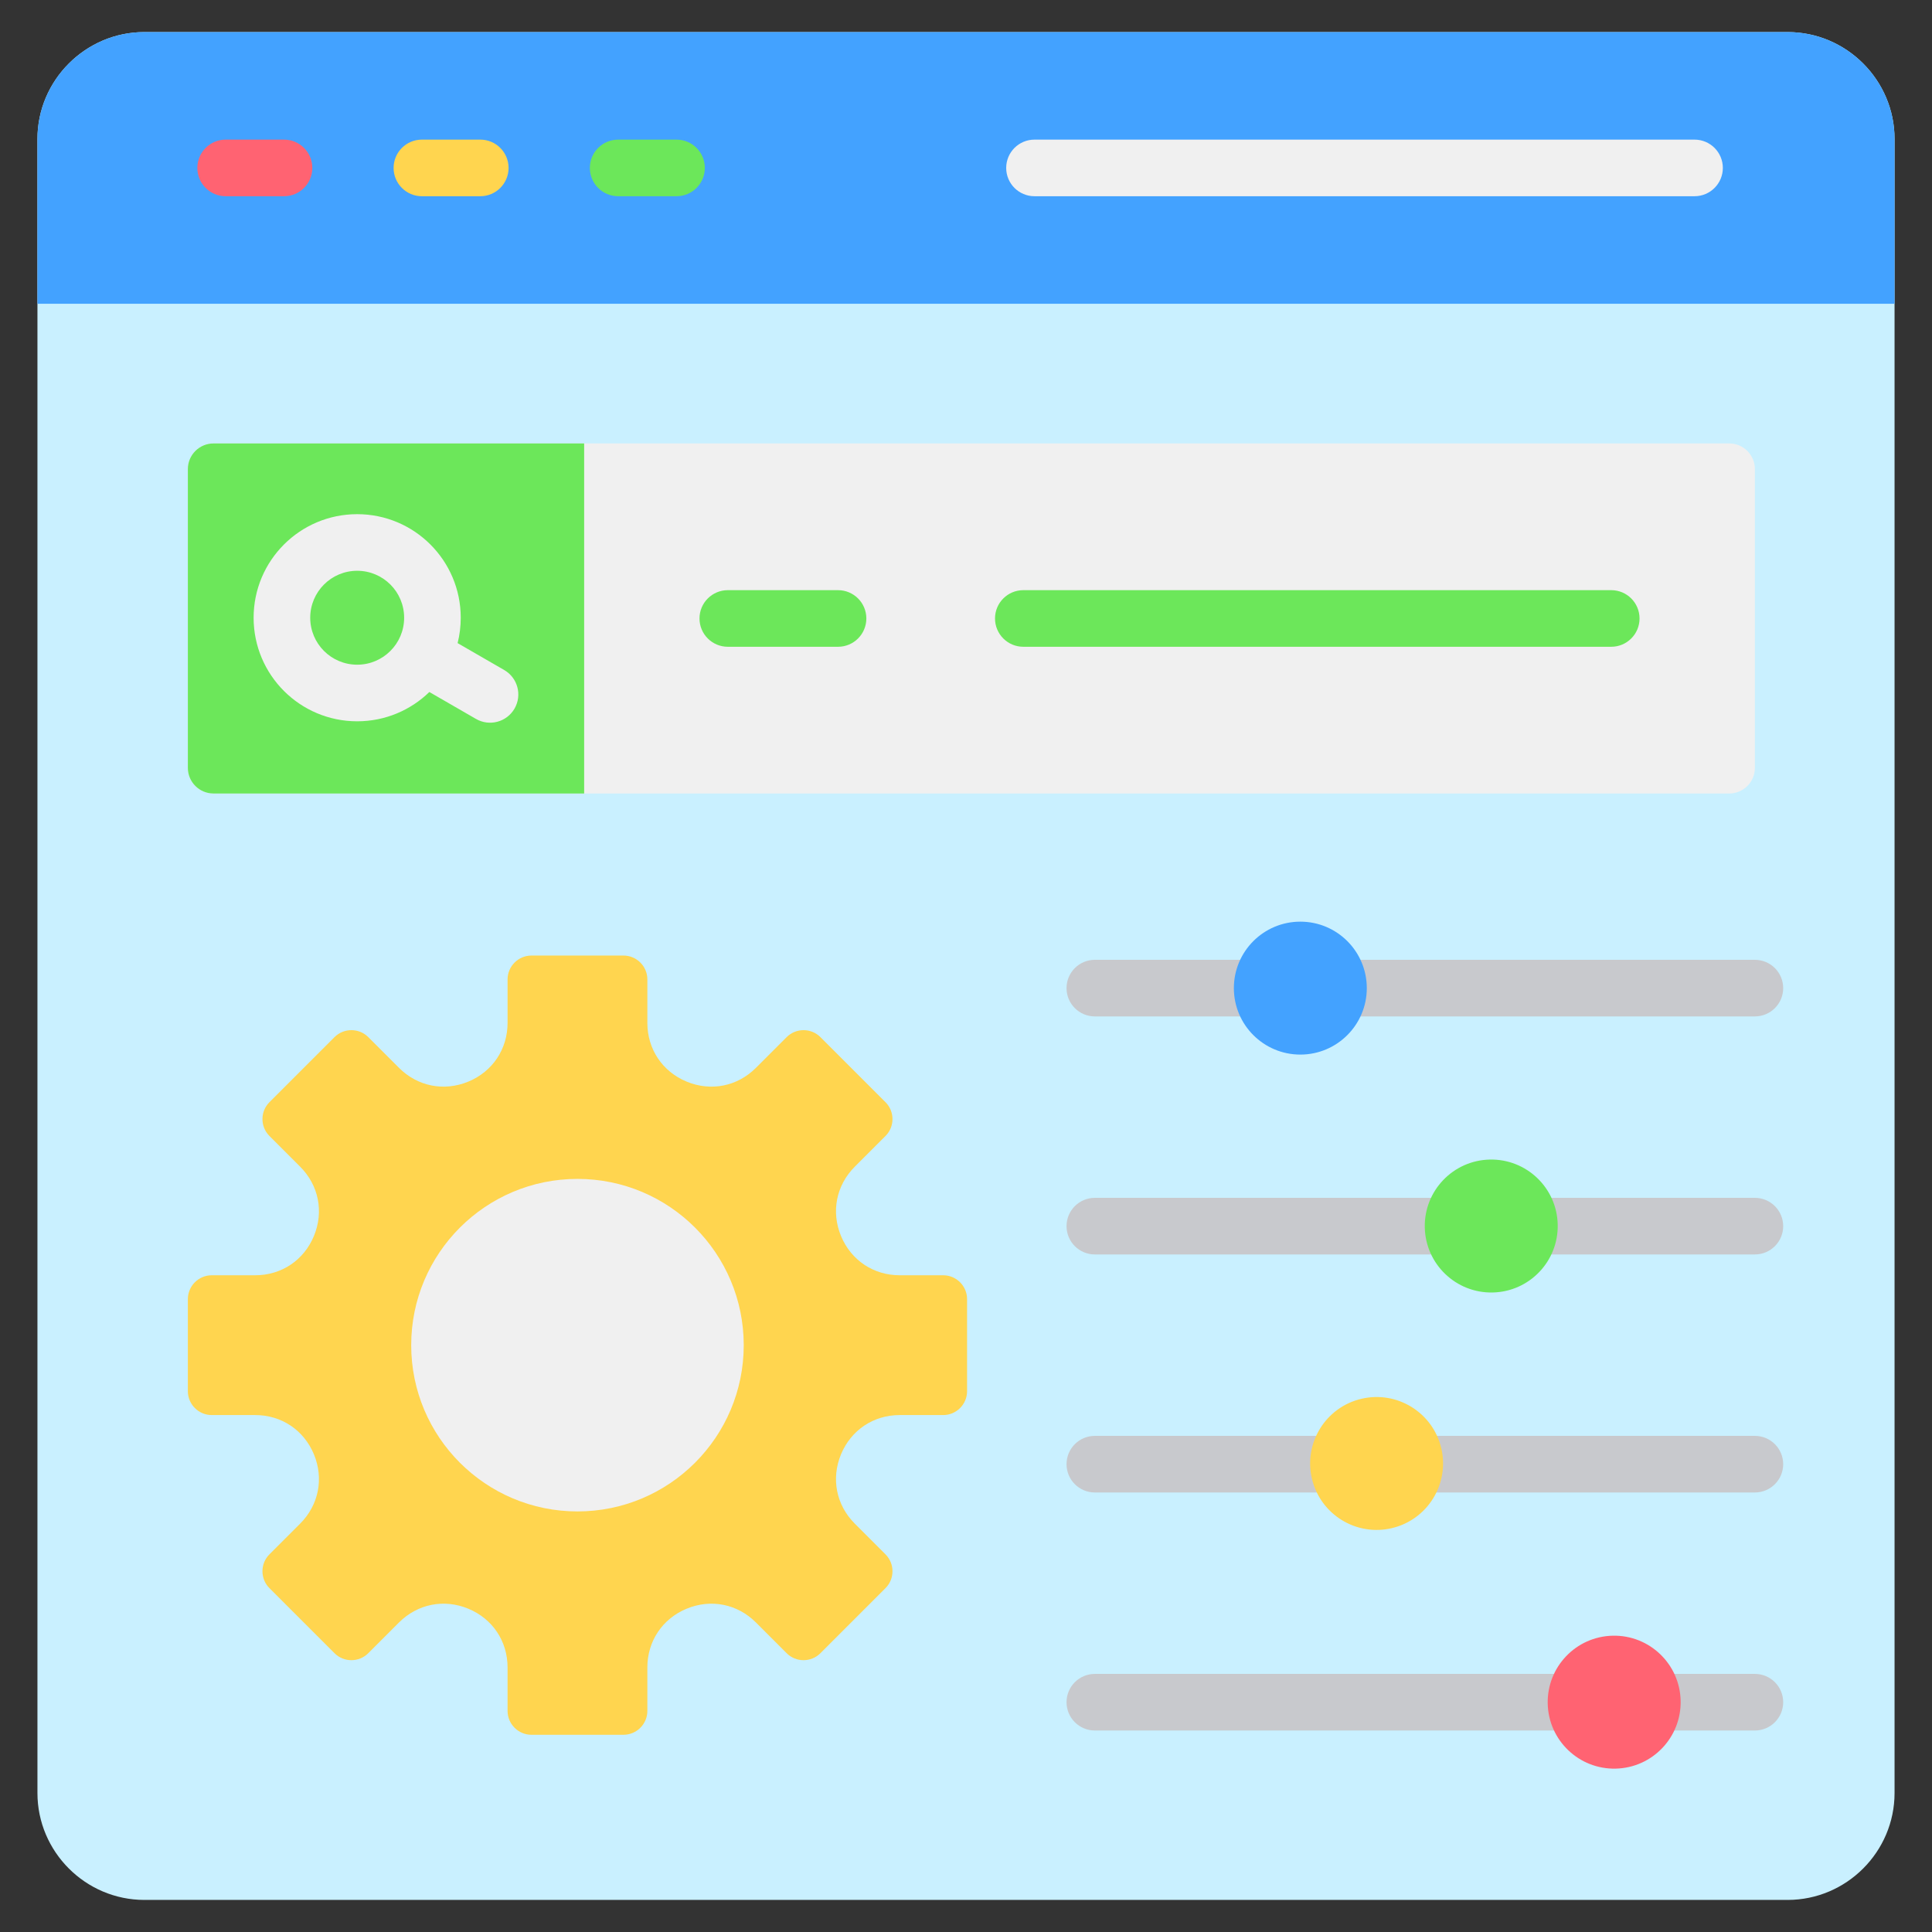 <svg id="Layer_1" enable-background="new 0 0 512 512" viewBox="0 0 512 512" xmlns="http://www.w3.org/2000/svg"><rect x="0" y="0" width="512" height="512" fill="#333333" stroke="none"/><g clip-rule="evenodd" fill-rule="evenodd"><g><path d="m38.259 8.5h435.482c15.585 0 28.336 12.751 28.336 28.335v438.329c0 15.584-12.751 28.335-28.336 28.335h-435.482c-15.585 0-28.336-12.752-28.336-28.335v-438.329c0-15.583 12.751-28.335 28.336-28.335z" fill="#c9f0ff"/><path d="m9.923 80.505h492.154v-43.669c0-15.584-12.751-28.336-28.336-28.336h-435.482c-15.585 0-28.336 12.752-28.336 28.336z" fill="#43a2ff"/><path d="m75.268 37.002c4.142 0 7.5 3.358 7.5 7.5s-3.358 7.5-7.5 7.5h-15.468c-4.142 0-7.5-3.358-7.5-7.5s3.358-7.5 7.5-7.5z" fill="#ff6372"/><path d="m127.277 37.002c4.142 0 7.5 3.358 7.5 7.5s-3.358 7.5-7.5 7.5h-15.469c-4.142 0-7.5-3.358-7.5-7.5s3.358-7.5 7.5-7.5z" fill="#ffd54f"/><path d="m179.286 37.002c4.142 0 7.5 3.358 7.5 7.5s-3.358 7.5-7.5 7.5h-15.469c-4.142 0-7.5-3.358-7.5-7.5s3.358-7.5 7.5-7.5z" fill="#6ce75a"/><path d="m449.071 37.002c4.142 0 7.5 3.358 7.5 7.5s-3.358 7.5-7.5 7.5h-174.92c-4.142 0-7.5-3.358-7.5-7.5s3.358-7.5 7.5-7.5z" fill="#f0f0f0"/></g><g><path d="m56.556 117.519h401.734c3.725 0 6.772 3.048 6.772 6.772v79.219c0 3.724-3.048 6.772-6.772 6.772h-401.734c-3.724 0-6.772-3.048-6.772-6.772v-79.219c-.001-3.724 3.047-6.772 6.772-6.772z" fill="#f0f0f0"/><path d="m426.995 156.401c4.142 0 7.5 3.358 7.5 7.5s-3.358 7.5-7.5 7.5h-155.806c-4.142 0-7.5-3.358-7.5-7.5s3.358-7.5 7.5-7.5zm-204.905 0c4.142 0 7.5 3.358 7.5 7.5s-3.358 7.5-7.5 7.5h-29.217c-4.142 0-7.5-3.358-7.5-7.5s3.358-7.5 7.5-7.5z" fill="#6ce75a"/><path d="m56.556 117.519h98.25v92.764h-98.25c-3.721 0-6.772-3.048-6.772-6.772v-79.219c-.001-3.725 3.047-6.773 6.772-6.773z" fill="#6ce75a"/><path d="m133.627 177.566c3.576 2.071 4.796 6.649 2.725 10.225s-6.649 4.796-10.225 2.725l-12.345-7.127c-4.943 4.804-11.689 7.763-19.126 7.763-7.578 0-14.439-3.072-19.406-8.039s-8.039-11.828-8.039-19.406 3.073-14.439 8.039-19.406c4.967-4.967 11.828-8.039 19.406-8.039s14.439 3.072 19.406 8.039 8.039 11.828 8.039 19.406c0 2.32-.288 4.574-.831 6.726zm-30.17-22.66c-2.251-2.251-5.363-3.644-8.8-3.644s-6.549 1.393-8.8 3.645c-2.251 2.251-3.645 5.363-3.645 8.8s1.393 6.549 3.644 8.8 5.363 3.644 8.801 3.644c3.437 0 6.549-1.393 8.8-3.644s3.644-5.363 3.644-8.8-1.392-6.55-3.644-8.801z" fill="#f0f0f0"/></g><g><path d="m140.833 253.23h24.404c3.477 0 6.322 2.845 6.322 6.322v11.513c0 6.964 3.973 12.909 10.406 15.574 6.434 2.665 13.447 1.27 18.371-3.654l8.141-8.141c2.458-2.458 6.481-2.458 8.94 0l17.257 17.257c2.458 2.458 2.458 6.481 0 8.94l-8.141 8.141c-4.924 4.924-6.319 11.938-3.655 18.371 2.665 6.433 8.611 10.406 15.574 10.406h11.513c3.477 0 6.322 2.845 6.322 6.322v24.404c0 3.477-2.845 6.322-6.322 6.322h-11.513c-6.964 0-12.909 3.973-15.574 10.406-2.665 6.434-1.27 13.447 3.654 18.371l8.141 8.141c2.458 2.458 2.458 6.482 0 8.94l-17.257 17.257c-2.459 2.458-6.482 2.458-8.94 0l-8.141-8.141c-4.924-4.924-11.938-6.319-18.371-3.654s-10.406 8.61-10.406 15.574v11.513c0 3.477-2.845 6.322-6.322 6.322h-24.404c-3.477 0-6.322-2.845-6.322-6.322v-11.514c0-6.964-3.973-12.91-10.406-15.574-6.433-2.665-13.447-1.27-18.371 3.654l-8.141 8.141c-2.458 2.458-6.481 2.458-8.94 0l-17.257-17.257c-2.459-2.459-2.459-6.482 0-8.94l8.141-8.141c4.924-4.924 6.319-11.938 3.654-18.371s-8.611-10.406-15.574-10.406h-11.511c-3.477 0-6.321-2.845-6.321-6.322v-24.404c0-3.477 2.844-6.322 6.321-6.322h11.513c6.964 0 12.91-3.973 15.574-10.406 2.665-6.434 1.27-13.447-3.654-18.371l-8.141-8.141c-2.459-2.458-2.459-6.481 0-8.94l17.257-17.257c2.458-2.458 6.481-2.458 8.94 0l8.141 8.141c4.924 4.924 11.938 6.319 18.371 3.654s10.406-8.611 10.406-15.574v-11.513c-.001-3.476 2.844-6.321 6.321-6.321z" fill="#ffd54f"/><circle cx="153.035" cy="356.482" fill="#f0f0f0" r="44.062"/></g><g><path d="m465.063 254.361c4.142 0 7.5 3.358 7.5 7.5s-3.358 7.5-7.5 7.5h-174.92c-4.142 0-7.5-3.358-7.5-7.5s3.358-7.5 7.5-7.5zm0 189.242c4.142 0 7.5 3.358 7.5 7.5s-3.358 7.5-7.5 7.5h-174.92c-4.142 0-7.5-3.358-7.5-7.5s3.358-7.5 7.5-7.5zm0-63.081c4.142 0 7.5 3.358 7.5 7.5s-3.358 7.5-7.5 7.5h-174.92c-4.142 0-7.5-3.358-7.5-7.5s3.358-7.5 7.5-7.5zm0-63.08c4.142 0 7.5 3.358 7.5 7.5s-3.358 7.5-7.5 7.5h-174.92c-4.142 0-7.5-3.358-7.5-7.5s3.358-7.5 7.5-7.5z" fill="#c8c9cd"/><circle cx="344.602" cy="261.862" fill="#43a2ff" r="17.614"/><ellipse cx="395.014" cy="324.942" fill="#6ce75a" rx="17.613" ry="17.614" transform="matrix(1 -.022 .022 1 -6.966 8.658)"/><ellipse cx="364.809" cy="388.023" fill="#ffd54f" rx="17.613" ry="17.613" transform="matrix(.973 -.23 .23 .973 -79.39 94.196)"/><ellipse cx="427.548" cy="451.103" fill="#ff6372" rx="17.613" ry="17.614" transform="matrix(1 -.022 .022 1 -9.699 9.395)"/></g></g></svg>
